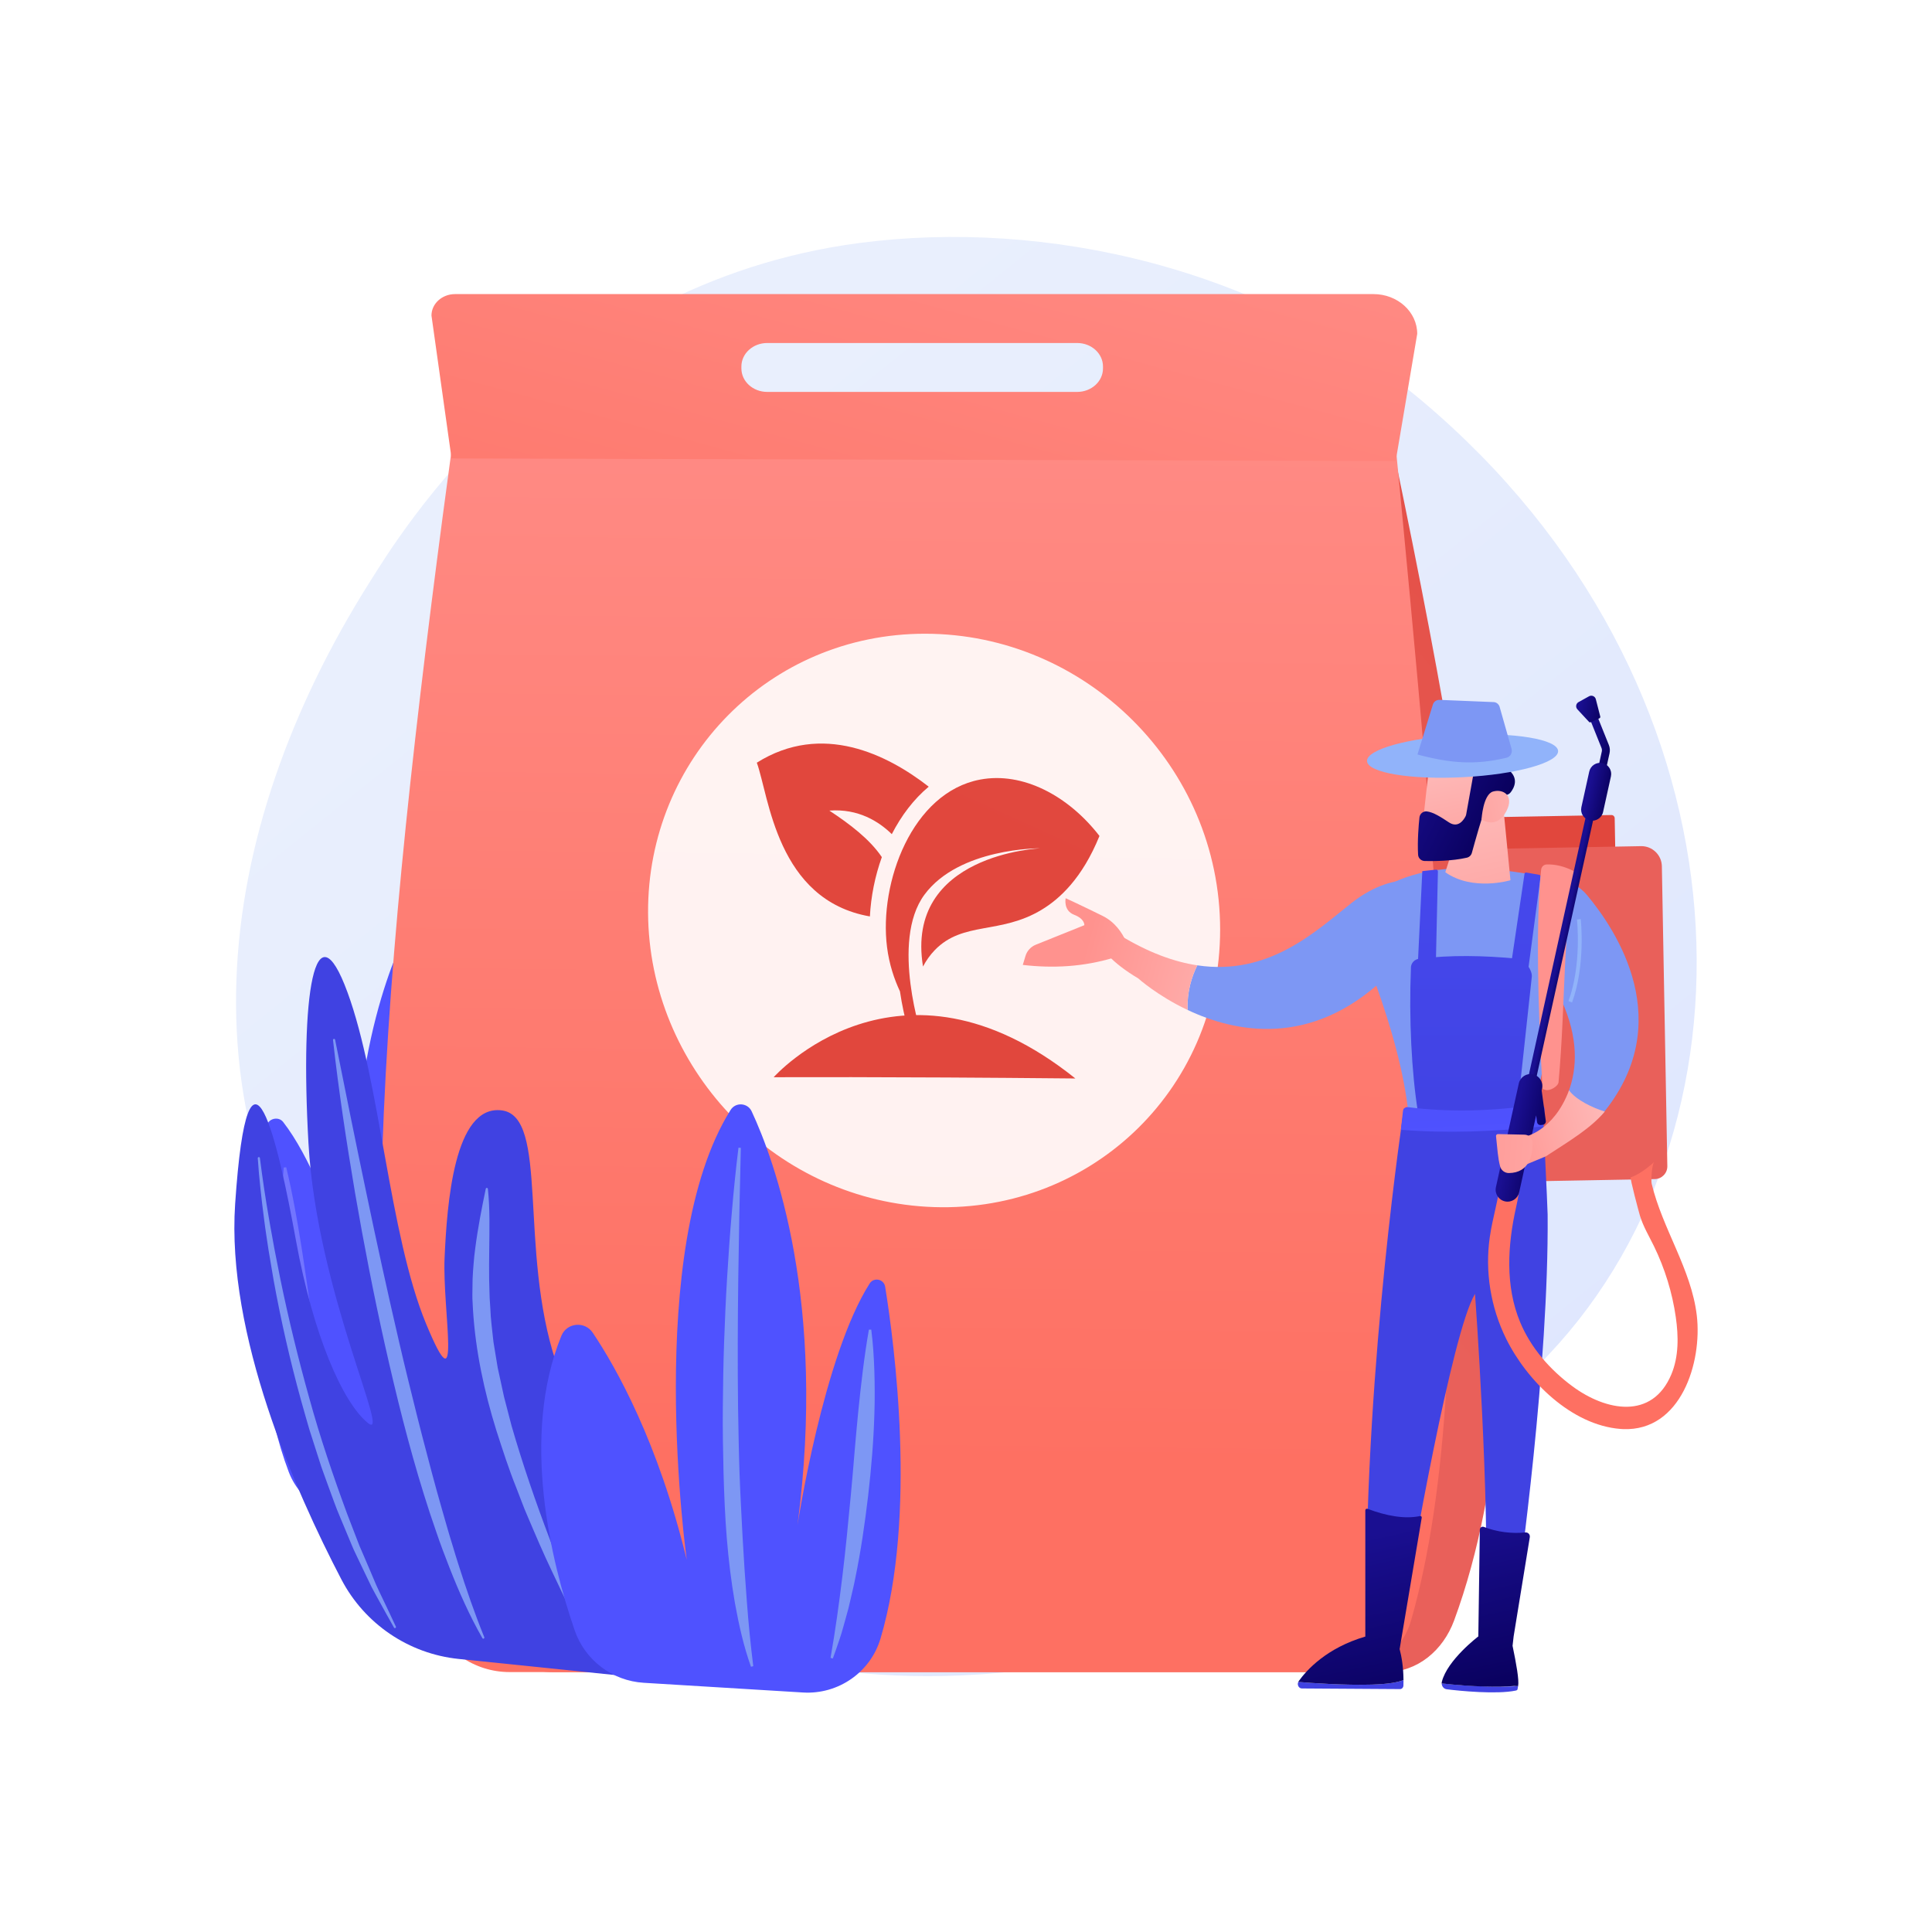 <?xml version="1.0" encoding="utf-8"?>
<!-- Generator: Adobe Illustrator 27.5.0, SVG Export Plug-In . SVG Version: 6.00 Build 0)  -->
<svg version="1.1" xmlns="http://www.w3.org/2000/svg" xmlns:xlink="http://www.w3.org/1999/xlink" x="0px" y="0px"
	 viewBox="0 0 3710 3710" style="enable-background:new 0 0 3710 3710;" xml:space="preserve">
<g id="Background">
	<g>
		<g>
			<rect style="fill:#FFFFFF;" width="3710" height="3710"/>
		</g>
	</g>
</g>
<g id="Illustration">
	<g>
		<linearGradient id="SVGID_1_" gradientUnits="userSpaceOnUse" x1="3531.95" y1="3923.051" x2="1139.329" y2="951.566">
			<stop  offset="0" style="stop-color:#DAE3FE"/>
			<stop  offset="1" style="stop-color:#E9EFFD"/>
		</linearGradient>
		<path style="fill:url(#SVGID_1_);" d="M2974.071,2601.074c-56.44,59.702-273.222,301.928-315.415,332.347
			c-495.965,357.567-999.795,287.924-1124.519,262.47c-184.178-37.587-560.013-259.754-817.403-563.892
			c-389.41-460.135-308.95-1035.552-6.897-1514.088c55.25-87.532,347.098-573.357,940.276-651.269
			c358.985-47.151,777.447,47.947,1080.485,303.051C3366.702,1305.179,3401.771,2148.645,2974.071,2601.074z"/>
		<g>
			
				<linearGradient id="SVGID_00000103231231407965665590000002975180924996730010_" gradientUnits="userSpaceOnUse" x1="968.415" y1="1641.299" x2="1116.42" y2="564.898">
				<stop  offset="0" style="stop-color:#4F52FF"/>
				<stop  offset="1" style="stop-color:#4042E2"/>
			</linearGradient>
			<path style="fill:url(#SVGID_00000103231231407965665590000002975180924996730010_);" d="M1180.222,2769.698
				c41.417-131.53,93.579-372.173-0.19-557.563c-12.265-24.249-49.346-25.125-64.548-1.672
				c-45.089,69.558-123.728,215.088-171.43,441.353c0,0,60.595-591.867-131.593-843.601c-11.041-14.462-35.524-11.318-42.932,5.405
				c-41.38,93.402-136.77,368.858-55.578,787.346c0,0-68.391-315.054-170.189-446.395c-9.161-11.82-29.58-6.479-31.411,8.177
				c-13.637,109.144-44.259,436.017,42.109,663.684c23.739,62.575,91.867,100.385,163.853,91.608l325.28-39.662
				C1108.089,2870.514,1161.992,2827.591,1180.222,2769.698z"/>
			<path style="opacity:0.2;fill:#FFFFFF;" d="M795.05,1881.221c6.261,81.735,12.061,163.452,17.284,245.146
				c5.186,81.698,9.523,163.411,12.493,245.131c1.158,40.876,2.578,81.717,3.047,122.582c0.425,40.862-0.021,81.709-0.313,122.525
				c-0.469,40.818-1.319,81.599-2.763,122.404c-1.271,40.832-3.626,81.603-7.147,122.696l4.751,0.733
				c13.224-39.921,20.944-81.052,26.932-122.151c5.672-41.158,9.044-82.477,10.676-123.745c1.611-41.272,1.341-82.499,0.618-123.664
				c-0.956-41.154-2.134-82.281-4.571-123.315c-2.463-41.026-5.083-82.024-8.656-122.93c-3.687-40.893-7.471-81.762-12.256-122.518
				c-4.674-40.765-9.769-81.471-15.646-122.069c-5.743-40.615-12.21-81.117-19.647-121.486L795.05,1881.221z"/>
			<path style="opacity:0.2;fill:#FFFFFF;" d="M544.805,2241.956c-2.422,26.463-2.85,52.795-2.509,79.072
				c0.177,13.14,0.605,26.259,1.252,39.359l1.054,19.645l1.462,19.604c4.176,52.259,11.485,104.181,20.579,155.827
				c9.26,51.617,19.923,103.043,33.986,153.743c1.617,6.36,3.459,12.676,5.408,18.971l5.749,18.889l5.843,18.844
				c2.096,6.245,4.424,12.437,6.622,18.649c4.571,12.383,8.579,24.887,13.902,37.024c5.129,12.188,10.422,24.29,15.879,36.288
				l4.594-1.509c-12.351-50.85-22.533-101.73-31.863-152.815c-9.374-51.063-17.176-102.413-25.038-153.74l-5.687-38.542
				l-5.418-38.594c-3.577-25.736-7.552-51.427-11.496-77.143c-8.26-51.39-17.118-102.745-29.491-153.974L544.805,2241.956z"/>
		</g>
		<g>
			<g>
				
					<linearGradient id="SVGID_00000150102514893603711850000014401950185754907284_" gradientUnits="userSpaceOnUse" x1="3361.057" y1="729.882" x2="2099.537" y2="1788.276">
					<stop  offset="0" style="stop-color:#E1473D"/>
					<stop  offset="1" style="stop-color:#E9605A"/>
				</linearGradient>
				<path style="fill:url(#SVGID_00000150102514893603711850000014401950185754907284_);" d="M2661.305,3210.867H1061.189
					c-68.018,0-128.828-42.34-152.449-106.125c-173.093-467.408-80.338-1351.396,47.93-2291.034l1723.474,71.639
					c178.106,853.98,304.844,1704.21,112.129,2226.565C2771.204,3169.022,2722.177,3210.867,2661.305,3210.867z"/>
				
					<linearGradient id="SVGID_00000089570843732677324340000018130921923587097527_" gradientUnits="userSpaceOnUse" x1="1781.842" y1="246.415" x2="1753.332" y2="2812.356">
					<stop  offset="0" style="stop-color:#FF928E"/>
					<stop  offset="1" style="stop-color:#FE7062"/>
				</linearGradient>
				<path style="fill:url(#SVGID_00000089570843732677324340000018130921923587097527_);" d="M2578.645,3210.867H978.528
					c-68.018,0-128.828-42.34-152.449-106.125c-173.093-467.408-80.338-1351.396,47.93-2291.034h1802.002
					c84.427,888.956,178.307,1793.774,33.601,2298.204C2692.827,3170.425,2639.516,3210.867,2578.645,3210.867z"/>
				
					<linearGradient id="SVGID_00000168815459807046786710000014016283932116091535_" gradientUnits="userSpaceOnUse" x1="1982.718" y1="-101.157" x2="1512.299" y2="1637.97">
					<stop  offset="0" style="stop-color:#FF928E"/>
					<stop  offset="1" style="stop-color:#FE7062"/>
				</linearGradient>
				<path style="fill:url(#SVGID_00000168815459807046786710000014016283932116091535_);" d="M828.546,605.948l38.575,274.391
					l1813.023,5.01l41.331-244.244c0-42.175-37.61-76.364-84.005-76.364H873.877C848.841,564.74,828.546,583.189,828.546,605.948z
					 M2118.052,707.511c0,24.9-22.205,45.086-49.596,45.086h-595.157c-27.391,0-49.596-20.186-49.596-45.086v-3.757
					c0-24.9,22.205-45.085,49.596-45.085h595.157c27.391,0,49.596,20.185,49.596,45.085V707.511z"/>
			</g>
			<g>
				<path style="opacity:0.9;fill:#FFFFFF;" d="M1244.492,1752.996c1.576,294.862,237.244,546.953,534.777,564.314
					c307.228,17.927,563.73-219.712,563.73-532.176c0-313.417-257.902-568.195-566.756-568.195
					C1477.187,1216.94,1242.912,1457.286,1244.492,1752.996z"/>
				<g>
					
						<linearGradient id="SVGID_00000134238998732511025670000012391161833182901175_" gradientUnits="userSpaceOnUse" x1="1928.329" y1="1604.837" x2="2726.618" y2="-162.809">
						<stop  offset="0" style="stop-color:#E1473D"/>
						<stop  offset="1" style="stop-color:#E9605A"/>
					</linearGradient>
					<path style="fill:url(#SVGID_00000134238998732511025670000012391161833182901175_);" d="M1881.961,1497.055
						c-130.511,24.772-194.238,197.681-178.621,321.581c4.194,33.276,13.969,61.846,24.841,85.114
						c7.885,53.431,21.809,94.92,23.065,98.589c1.981,5.797,8.175,8.851,13.835,6.825c0.279-0.099,0.55-0.21,0.815-0.329
						c5.128-2.318,7.736-8.324,5.853-13.839c-0.635-1.862-62.777-187.188,3.431-276.909c66.574-90.21,221.2-89.114,222.755-89.093
						c0,0-260.847,10.835-225.505,227.054c5.928-11.249,13.366-22.042,22.839-31.786c54.128-55.682,125.746-29.339,205.149-77.379
						c34.423-20.826,77.753-60.134,110.86-141.604C2051.264,1527.623,1963.488,1481.58,1881.961,1497.055z"/>
					
						<linearGradient id="SVGID_00000009568283220411918280000014182631378053436857_" gradientUnits="userSpaceOnUse" x1="1975.671" y1="1626.218" x2="2773.959" y2="-141.424">
						<stop  offset="0" style="stop-color:#E1473D"/>
						<stop  offset="1" style="stop-color:#E9605A"/>
					</linearGradient>
					<path style="fill:url(#SVGID_00000009568283220411918280000014182631378053436857_);" d="M1485.634,2068.63
						c0,0,239.095-270.146,579.411,2.362C1693.169,2067.361,1485.634,2068.63,1485.634,2068.63z"/>
					
						<linearGradient id="SVGID_00000062871311128199214310000013310876113735297166_" gradientUnits="userSpaceOnUse" x1="1626.896" y1="1468.706" x2="2425.185" y2="-298.937">
						<stop  offset="0" style="stop-color:#E1473D"/>
						<stop  offset="1" style="stop-color:#E9605A"/>
					</linearGradient>
					<path style="fill:url(#SVGID_00000062871311128199214310000013310876113735297166_);" d="M1453.306,1464.58
						c23.42,64.093,37.878,263.974,217.145,295.233c1.989-38.394,9.804-77.353,22.927-113.877
						c-22.864-34.01-60.917-63.119-100.762-89.34c55.612-4.187,95.162,20.983,119.896,45.222
						c18.252-35.535,42.061-67.077,70.887-91.15C1704.629,1449.307,1578.87,1385.749,1453.306,1464.58z"/>
				</g>
			</g>
		</g>
		<g>
			
				<linearGradient id="SVGID_00000021818339820284418980000001633656321826772154_" gradientUnits="userSpaceOnUse" x1="898.048" y1="1175.719" x2="891.321" y2="1572.642">
				<stop  offset="0" style="stop-color:#4F52FF"/>
				<stop  offset="1" style="stop-color:#4042E2"/>
			</linearGradient>
			<path style="fill:url(#SVGID_00000021818339820284418980000001633656321826772154_);" d="M880.814,3185.659
				c-96.023-9.883-180.661-67.277-225.333-152.849c-89.142-170.758-220.869-469.984-203.956-720.663
				c25.292-374.882,83.109-115.347,116.634,69.028c33.525,184.375,90.107,311.864,137.951,351.091
				c47.844,39.227-97.61-250.1-113.766-536.988c-16.156-286.887,12.147-460.655,74.874-289.982
				c62.727,170.673,80.082,464.983,150.73,636.078c70.648,171.096,31.202-25.365,35.815-126.565
				c4.614-101.2,17.83-293.94,109.568-282.597c91.738,11.344,32.031,265.982,104.499,484.113
				c72.468,218.131,223.518,611.585,223.518,611.585L880.814,3185.659z"/>
			<path style="fill:#7D97F4;" d="M499.068,2223.769c5.001,38.9,10.693,77.771,17.472,116.423c1.547,9.686,3.43,19.319,5.157,28.975
				l5.222,28.957l11.367,57.73c15.769,76.846,34.414,153.042,55.502,228.511c20.78,75.584,45.937,149.832,73.065,223.293
				l21.126,54.831c1.683,4.605,3.61,9.104,5.597,13.578l5.807,13.49l11.565,27.017l11.48,27.08
				c3.951,8.969,8.372,17.714,12.538,26.588c8.481,17.677,16.928,35.39,25.167,53.247l0.046,0.099
				c0.472,1.023,0.025,2.234-0.997,2.706c-0.967,0.447-2.108,0.064-2.627-0.844c-9.72-17.104-19.232-34.351-28.71-51.635
				c-4.692-8.664-9.644-17.21-14.128-25.984l-12.841-26.625l-12.756-26.688l-6.354-13.362c-2.136-4.448-4.212-8.921-6.041-13.497
				l-22.789-54.595c-7.835-18.121-14.16-36.804-21.071-55.275l-10.084-27.812c-1.644-4.648-3.406-9.257-4.952-13.937l-4.533-14.076
				l-18.043-56.333c-5.65-18.887-10.809-37.915-16.236-56.865c-20.967-75.999-38.517-152.917-52.582-230.433
				c-3.361-19.408-6.697-38.819-9.825-58.259c-2.832-19.491-6.055-38.914-8.421-58.468l-3.705-29.297l-3.297-29.346
				c-2.194-19.566-3.873-39.171-5.185-58.85c-0.075-1.125,0.776-2.097,1.9-2.172c1.08-0.072,2.02,0.71,2.159,1.769L499.068,2223.769
				z"/>
			<path style="fill:#7D97F4;" d="M643.506,1996.569c19.405,96.966,38.859,193.848,59.205,290.495
				c20.122,96.689,41.232,193.126,63.536,289.225c11.11,48.058,22.969,95.925,34.921,143.743l9.13,35.816
				c3.019,11.947,6.153,23.86,9.389,35.742l9.396,35.735l9.668,35.656c6.828,23.647,13.166,47.458,20.222,71.036
				c3.417,11.829,6.917,23.632,10.631,35.357c3.637,11.751,6.94,23.64,10.856,35.294c14.906,46.928,30.906,93.498,49.523,139.272
				c0.429,1.045-0.07,2.24-1.114,2.668c-0.96,0.395-2.05-0.002-2.553-0.878c-24.633-43.156-44.855-88.75-63.018-134.954
				c-9.08-23.114-17.887-46.361-25.81-69.878c-8.28-23.415-15.925-47.019-23.319-70.708
				c-29.598-94.743-53.302-191.082-75.048-287.711c-21.581-96.684-40.481-193.902-57.261-291.451
				c-16.484-97.603-31.407-195.452-42.388-293.852c-0.125-1.121,0.682-2.13,1.803-2.255
				C642.333,1994.804,643.298,1995.544,643.506,1996.569z"/>
			<path style="fill:#7D97F4;" d="M936.873,2282.897c4.155,39.096,2.939,78.264,2.603,116.615
				c-0.464,19.224-0.201,38.249-0.181,57.257c0.388,9.486,0.509,18.962,0.77,28.434c0.04,4.739,0.33,9.465,0.663,14.189
				l0.908,14.176c0.58,18.935,3.286,37.752,5.187,56.621c0.272,2.356,0.475,4.719,0.804,7.07l1.16,7.037l2.318,14.075l4.642,28.155
				l12.159,55.938l14.444,55.575c21.299,73.666,46.336,146.52,73.729,218.668c6.404,18.206,14.077,35.931,21.1,53.919l21.202,53.958
				c14.859,35.687,29.741,71.401,44.101,107.414l0.018,0.047c0.417,1.047-0.093,2.235-1.141,2.652
				c-0.974,0.389-2.074-0.035-2.559-0.938c-18.196-34.217-36.087-68.635-53.607-103.258c-16.538-35.082-33.79-69.89-49.234-105.538
				c-7.656-17.852-15.505-35.642-23.013-53.575l-5.677-13.433c-1.844-4.499-3.516-9.071-5.282-13.603l-10.467-27.26
				c-14.588-36.111-26.43-73.335-38.46-110.485c-23.269-74.551-39.834-152.014-44.799-231.014l-0.767-14.805
				c-0.247-4.934-0.609-9.866-0.426-14.809c0.144-9.88,0.145-19.756,0.415-29.622c0.31-9.858,1.191-19.661,1.935-29.471
				c0.602-9.836,1.894-19.537,3.099-29.246c4.95-38.876,12.366-76.686,20.278-114.929c0.223-1.118,1.31-1.843,2.427-1.62
				C936.126,2281.272,936.774,2282.031,936.873,2282.897z"/>
		</g>
		<g>
			
				<linearGradient id="SVGID_00000011736650465587048600000011655959919274391229_" gradientUnits="userSpaceOnUse" x1="1914.905" y1="2316.611" x2="2836.575" y2="1475.671">
				<stop  offset="0" style="stop-color:#4F52FF"/>
				<stop  offset="1" style="stop-color:#4042E2"/>
			</linearGradient>
			<path style="fill:url(#SVGID_00000011736650465587048600000011655959919274391229_);" d="M1103.418,3130.327
				c-44.75-130.576-104.554-371.038-25.429-565.165c10.35-25.392,44.966-28.737,60.251-5.972
				c45.336,67.517,125.518,209.817,180.493,436.001c0,0-83.816-595.909,84.246-863.804c9.655-15.39,32.681-13.826,40.374,2.633
				c42.964,91.931,144.769,364.816,88.105,794.381c0,0,49.45-323.874,138.561-463.749c8.02-12.588,27.348-8.527,29.733,6.207
				c17.758,109.726,61.391,439.019-8.875,675.509c-19.313,65-81.251,107.839-148.933,103.713l-305.836-18.647
				C1175.465,3227.736,1123.115,3187.8,1103.418,3130.327z"/>
			<path style="fill:#7D97F4;" d="M1422.604,2204.233c-2.098,83.262-3.766,166.476-4.896,249.628
				c-1.095,83.154-1.396,166.267-0.418,249.296c0.795,41.51,1.344,83,2.782,124.452c1.479,41.447,3.772,82.82,5.92,124.172
				c2.313,41.343,4.98,82.622,8.204,123.886c3.064,41.304,7.137,82.473,12.315,123.893l-4.407,1.057
				c-14.193-39.588-23.297-80.767-30.781-122.03c-7.192-41.343-12.241-83-15.661-124.722c-3.401-41.727-5.042-83.533-6.257-125.307
				c-0.996-41.777-1.785-83.543-1.391-125.296c0.418-41.747,0.983-83.477,2.444-125.177c1.568-41.694,3.228-83.371,5.828-124.998
				c2.497-41.63,5.389-83.228,9.017-124.767c3.502-41.548,7.687-83.031,12.783-124.441L1422.604,2204.233z"/>
			<path style="fill:#7D97F4;" d="M1673.057,2553.296c3.479,26.662,5.088,53.324,5.977,79.982
				c0.438,13.33,0.641,26.656,0.638,39.978l-0.083,19.982l-0.466,19.968c-1.503,53.247-5.949,106.36-12.077,159.311
				c-6.285,52.934-13.888,105.767-24.703,158.088c-1.219,6.554-2.651,13.078-4.183,19.588l-4.505,19.527l-4.596,19.488
				c-1.672,6.469-3.563,12.899-5.332,19.342c-3.703,12.855-6.875,25.795-11.292,38.449c-4.234,12.693-8.625,25.312-13.174,37.834
				l-4.363-1.225c9.208-52.361,16.388-104.608,22.761-157.007c6.416-52.379,11.35-104.945,16.34-157.491l3.545-39.443l3.291-39.479
				c2.161-26.323,4.696-52.628,7.202-78.954c5.36-52.637,11.281-105.278,20.491-158.024L1673.057,2553.296z"/>
		</g>
		<g>
			<g>
				
					<linearGradient id="SVGID_00000010280632559041037910000001152337089475319218_" gradientUnits="userSpaceOnUse" x1="3021.505" y1="1516.638" x2="3368.81" y2="863.496">
					<stop  offset="0" style="stop-color:#E1473D"/>
					<stop  offset="1" style="stop-color:#E9605A"/>
				</linearGradient>
				<path style="fill:url(#SVGID_00000010280632559041037910000001152337089475319218_);" d="M2842.117,1656.996l260.034-4.742
					l-1.477-80.997c-0.063-3.472-2.929-6.236-6.402-6.173l-253.747,4.628L2842.117,1656.996z"/>
				
					<linearGradient id="SVGID_00000164473481656418275720000014730589732035307966_" gradientUnits="userSpaceOnUse" x1="3567.72" y1="1041.73" x2="3449.177" y2="1230.322">
					<stop  offset="0" style="stop-color:#E1473D"/>
					<stop  offset="1" style="stop-color:#E9605A"/>
				</linearGradient>
				<path style="fill:url(#SVGID_00000164473481656418275720000014730589732035307966_);" d="M2823.715,2270.634l354.086-6.457
					c13.425-0.245,24.208-11.429,23.963-24.854l-10.503-575.935c-0.394-21.586-18.377-38.926-39.964-38.532l-339.247,6.187
					c-6.448,0.118-11.627,5.489-11.51,11.937l11.237,616.145C2811.896,2265.572,2817.268,2270.751,2823.715,2270.634z"/>
			</g>
			
				<linearGradient id="SVGID_00000054265502369333920070000001612505306286229688_" gradientUnits="userSpaceOnUse" x1="-395.306" y1="2168.962" x2="-659.241" y2="2406.102" gradientTransform="matrix(-1 0 0 1 2176.938 0)">
				<stop  offset="0" style="stop-color:#53D8FF"/>
				<stop  offset="1" style="stop-color:#3840F7"/>
			</linearGradient>
			<path style="fill:url(#SVGID_00000054265502369333920070000001612505306286229688_);" d="M2836.048,2475.204
				c1.624,0,3.11-1.09,3.534-2.738c8.041-31.01,68.247-65.088,68.853-65.429c1.76-0.987,2.389-3.215,1.399-4.977
				c-0.989-1.76-3.206-2.39-4.977-1.4c-2.588,1.452-63.533,35.951-72.352,69.971c-0.507,1.954,0.667,3.95,2.62,4.455
				C2835.434,2475.167,2835.744,2475.204,2836.048,2475.204z"/>
			<g>
				
					<linearGradient id="SVGID_00000036217963319122204620000015244425887262708100_" gradientUnits="userSpaceOnUse" x1="2445.282" y1="1906.64" x2="2087.061" y2="1810.779">
					<stop  offset="0" style="stop-color:#FEBBBA"/>
					<stop  offset="1" style="stop-color:#FF928E"/>
				</linearGradient>
				<path style="fill:url(#SVGID_00000036217963319122204620000015244425887262708100_);" d="M1969.208,1835.802
					c2.965-9.857,10.252-17.83,19.802-21.67l93.207-37.482c0,0,1.407-11.954-19.693-20.078
					c-21.102-8.122-16.168-31.755-16.168-31.755s28.827,13.15,71.031,34.006c24.134,11.927,37.677,32.988,44.859,48.84
					l-23.995,31.554c-57.446,17.258-115.575,20.557-174.199,13.712L1969.208,1835.802z"/>
				<path style="fill:#7D97F4;" d="M2597.514,1785.204c15.108-18.221,28.412-37.807,39.614-58.036
					c15.644-28.253,0.866,18.498,5.601-13.651c114.657-79.491,284.207-34.959,349.936-25.415
					c21.552,3.13,41.109,14.153,55.034,30.898c55.224,66.401,176.358,245.498,27.134,422.99
					c-18.464-10.71-45.291-25.702-62.937-45.264c16.991-45.173,19.409-103.264-13.054-175.168
					c-1.262,5.627-2.796,11.192-4.635,16.663c-49.387,146.75-54.193,269.555-54.624,297.871c-0.058,3.845-2.432,7.262-6.029,8.627
					c-61.794,23.417-179.575,6.561-219.094-0.093c-7.246-1.221-12.007-8.079-10.865-15.336
					c22.111-140.544-73.332-374.233-98.6-432.791C2603.177,1792.286,2600.625,1788.477,2597.514,1785.204z"/>
				
					<linearGradient id="SVGID_00000063616925196966758220000005341680414154280099_" gradientUnits="userSpaceOnUse" x1="-65.528" y1="2042.327" x2="53.667" y2="2886.627" gradientTransform="matrix(-1 0 0 1 2944.706 0)">
					<stop  offset="0" style="stop-color:#4F52FF"/>
					<stop  offset="1" style="stop-color:#4042E2"/>
				</linearGradient>
				<path style="fill:url(#SVGID_00000063616925196966758220000005341680414154280099_);" d="M2915.213,3237.652
					c-1.385,5.039,0.239,7.745-4.522,8.746c-36.481,7.672-108.49,0.628-132.834-2.554c-5.371-0.702-9.297-5.669-9.386-11.277
					C2828.1,3239.354,2889.567,3239.943,2915.213,3237.652z"/>
				
					<linearGradient id="SVGID_00000158722174186140026860000012623749788933252541_" gradientUnits="userSpaceOnUse" x1="74.919" y1="3022.814" x2="48.11" y2="3256.784" gradientTransform="matrix(-1 0 0 1 2944.706 0)">
					<stop  offset="0" style="stop-color:#FEBBBA"/>
					<stop  offset="1" style="stop-color:#FF928E"/>
				</linearGradient>
				<path style="fill:url(#SVGID_00000158722174186140026860000012623749788933252541_);" d="M2906.646,3083.824l-13.167,63.387
					c-0.965,4.644-4.534,8.123-8.857,8.529c-5.291,0.497-12.824,0.788-20.399-0.325c-6.793-0.998-11.523-7.901-10.319-15.309
					l9.152-56.282H2906.646z"/>
				
					<linearGradient id="SVGID_00000014625905349007623100000017447866306904110221_" gradientUnits="userSpaceOnUse" x1="177.874" y1="2007.966" x2="297.069" y2="2852.264" gradientTransform="matrix(-1 0 0 1 2944.706 0)">
					<stop  offset="0" style="stop-color:#4F52FF"/>
					<stop  offset="1" style="stop-color:#4042E2"/>
				</linearGradient>
				<path style="fill:url(#SVGID_00000014625905349007623100000017447866306904110221_);" d="M2633.827,3234.93
					c34.336-0.962,52.095-5.005,61.276-8.758c0.022,3.413,0.002,6.888-0.108,10.489c-0.118,3.845-2.966,6.916-6.47,6.893
					L2500,3242.337c-6.017-0.04-9.533-7.017-6.925-12.533C2517.794,3231.845,2580.75,3236.415,2633.827,3234.93z"/>
				
					<linearGradient id="SVGID_00000049937071551812187520000016270037286587333297_" gradientUnits="userSpaceOnUse" x1="293.297" y1="3047.836" x2="266.489" y2="3281.805" gradientTransform="matrix(-1 0 0 1 2944.706 0)">
					<stop  offset="0" style="stop-color:#FEBBBA"/>
					<stop  offset="1" style="stop-color:#FF928E"/>
				</linearGradient>
				<path style="fill:url(#SVGID_00000049937071551812187520000016270037286587333297_);" d="M2684.321,3076.512
					c-0.446,2.996-5.957,48.536-8.089,66.193c-0.506,4.196-3.546,7.443-7.377,7.9c-6.845,0.818-17.922,1.562-27.612-0.424
					c-5.228-1.072-9.012-6.094-9.012-11.933v-71.485L2684.321,3076.512z"/>
				
					<linearGradient id="SVGID_00000149376366515576157670000011407208143798452366_" gradientUnits="userSpaceOnUse" x1="-629.101" y1="797.085" x2="-623.071" y2="2207.796" gradientTransform="matrix(-1 0 0 1 2176.938 0)">
					<stop  offset="0" style="stop-color:#4F52FF"/>
					<stop  offset="1" style="stop-color:#4042E2"/>
				</linearGradient>
				<path style="fill:url(#SVGID_00000149376366515576157670000011407208143798452366_);" d="M2695.932,2128.881
					c0,0-73.873,486.038-72.12,949.71c0.032,8.454,3.524,14.724,11.797,16.467c12.19,2.568,30.11,5.616,44.944,5.2
					c7.919-0.222,14.539-6.095,15.871-13.905c13.594-79.723,91.61-528.843,136.06-601.757c0,0,29.245,400.007,19.897,607.532
					c-0.232,5.161,3.547,9.636,8.678,10.229c7.783,0.9,20.235,1.583,36.083-0.1c6.015-0.639,10.868-5.186,11.728-11.174
					c9.683-67.472,65.417-469.09,63.049-758.4c-0.134-16.315-9.416-203.804-9.416-203.804H2695.932z"/>
				
					<linearGradient id="SVGID_00000079457164181361621060000002689143520683809976_" gradientUnits="userSpaceOnUse" x1="-484.105" y1="3299.025" x2="-409.608" y2="2956.339" gradientTransform="matrix(-1 0 0 1 2176.938 0)">
					<stop  offset="0" style="stop-color:#09005D"/>
					<stop  offset="1" style="stop-color:#1A0F91"/>
				</linearGradient>
				<path style="fill:url(#SVGID_00000079457164181361621060000002689143520683809976_);" d="M2493.821,3228.382
					c15.634-21.846,53.984-64.021,127.981-85.72v-242.366c0-2.213,2.215-3.717,4.284-2.933
					c35.842,13.579,71.643,20.177,100.784,13.867c1.892-0.41,3.588,1.24,3.266,3.149l-42.36,251.834l-0.236-0.083
					c3.903,14.678,7.415,34.82,7.562,60.042c-9.181,3.753-26.94,7.796-61.276,8.758c-53.077,1.485-116.033-3.084-140.752-5.126
					C2493.302,3229.323,2493.498,3228.834,2493.821,3228.382z"/>
				
					<linearGradient id="SVGID_00000023262963816549905350000001771440824842535310_" gradientUnits="userSpaceOnUse" x1="-710.662" y1="3249.774" x2="-636.165" y2="2907.089" gradientTransform="matrix(-1 0 0 1 2176.938 0)">
					<stop  offset="0" style="stop-color:#09005D"/>
					<stop  offset="1" style="stop-color:#1A0F91"/>
				</linearGradient>
				<path style="fill:url(#SVGID_00000023262963816549905350000001771440824842535310_);" d="M2768.792,3229.396
					c10.595-42.006,70.012-87.015,70.012-87.015l2.917-205.057c0.057-3.986,4.08-6.624,7.792-5.171
					c25.224,9.869,53.985,13.26,79.618,10.566c5.129-0.539,9.351,3.99,8.549,9.085l-31.034,190.344l-2.101,18.267
					c7.089,34.164,12.85,65.768,10.667,77.238c-0.079,0.423-9.328-0.364-9.44,0.045c-25.646,2.291-77.673,1.757-137.303-5.029
					C2768.454,3231.622,2768.524,3230.463,2768.792,3229.396z"/>
				<path style="fill:#91B3FA;" d="M3018.801,1924.979c26.355-72.125,16.794-159.217,16.694-160.088l-7.262,0.83
					c0.096,0.855,9.453,86.277-16.301,156.749L3018.801,1924.979z"/>
				<g>
					<path style="fill:#7D97F4;" d="M2299.156,1853.708c138.492,20.78,228.757-66.604,296.019-119.612
						c88.805-69.985,157.911-35.937,157.911-35.937l-94.705,180.746c-141.429,133.347-286.437,103.735-377.855,60.522
						C2279.119,1904.516,2288.448,1875.299,2299.156,1853.708z"/>
					
						<linearGradient id="SVGID_00000041989440726294640360000006755089498455814039_" gradientUnits="userSpaceOnUse" x1="2441.222" y1="1921.81" x2="2083.001" y2="1825.948">
						<stop  offset="0" style="stop-color:#FEBBBA"/>
						<stop  offset="1" style="stop-color:#FF928E"/>
					</linearGradient>
					<path style="fill:url(#SVGID_00000041989440726294640360000006755089498455814039_);" d="M2104.507,1771.083l45.927,24.714
						c55.079,33.536,104.367,51.256,148.722,57.91c-10.708,21.592-20.037,50.808-18.631,85.719
						c-58.194-27.506-94.679-60.522-94.679-60.522C2081.806,1816.866,2104.507,1771.083,2104.507,1771.083z"/>
				</g>
				<g>
					
						<linearGradient id="SVGID_00000124121858982665794740000003107144088244616610_" gradientUnits="userSpaceOnUse" x1="-652.595" y1="797.183" x2="-646.565" y2="2207.897" gradientTransform="matrix(-1 0 0 1 2176.938 0)">
						<stop  offset="0" style="stop-color:#4F52FF"/>
						<stop  offset="1" style="stop-color:#4042E2"/>
					</linearGradient>
					<path style="fill:url(#SVGID_00000124121858982665794740000003107144088244616610_);" d="M2722.996,2136.489
						c51.394,23.548,123.817,16.233,190.542-2.439l27.96-258.355c1.334-12.403-14.064-34.67-26.539-34.67
						c-67.138-6.307-130.56-7.376-187.989,0c-10.308,0-18.43,8.783-17.625,19.06
						C2705.502,1955.215,2710.511,2059.356,2722.996,2136.489z"/>
					
						<linearGradient id="SVGID_00000014630853165852198420000012044404350292149138_" gradientUnits="userSpaceOnUse" x1="-756.927" y1="797.628" x2="-750.897" y2="2208.341" gradientTransform="matrix(-1 0 0 1 2176.938 0)">
						<stop  offset="0" style="stop-color:#4F52FF"/>
						<stop  offset="1" style="stop-color:#4042E2"/>
					</linearGradient>
					<path style="fill:url(#SVGID_00000014630853165852198420000012044404350292149138_);" d="M2901.048,1856.602l32.623,12.252
						l24.663-185.153c0.244-1.83-0.87-3.51-2.519-3.799l-25.05-4.401c-1.54-0.271-3.011,0.907-3.263,2.612L2901.048,1856.602z"/>
					
						<linearGradient id="SVGID_00000095299483050347261390000003809760647626693787_" gradientUnits="userSpaceOnUse" x1="-569.285" y1="796.827" x2="-563.255" y2="2207.54" gradientTransform="matrix(-1 0 0 1 2176.938 0)">
						<stop  offset="0" style="stop-color:#4F52FF"/>
						<stop  offset="1" style="stop-color:#4042E2"/>
					</linearGradient>
					<path style="fill:url(#SVGID_00000095299483050347261390000003809760647626693787_);" d="M2722.996,1844.18l34.358,1.652
						l3.871-172.39c0.047-2.08-1.722-3.726-3.764-3.501l-26.227,2.891L2722.996,1844.18z"/>
				</g>
				
					<linearGradient id="SVGID_00000047778092422577485270000016267983445946199741_" gradientUnits="userSpaceOnUse" x1="2829.436" y1="2180.763" x2="2802.526" y2="1575.29">
					<stop  offset="0" style="stop-color:#4F52FF"/>
					<stop  offset="1" style="stop-color:#4042E2"/>
				</linearGradient>
				<path style="fill:url(#SVGID_00000047778092422577485270000016267983445946199741_);" d="M2955.165,2120.691
					c-88.574,13.581-173.833,15.414-251.605,5.323c-4.656-0.604-8.91,2.692-9.428,7.358l-4.013,36.179
					c87.517,6.905,179.036,3.834,273.546-6.697l2.294-32.267C2966.386,2124.583,2961.115,2119.779,2955.165,2120.691z"/>
			</g>
			
				<linearGradient id="SVGID_00000055681115327277494380000002614669905104254116_" gradientUnits="userSpaceOnUse" x1="134.145" y1="1527.108" x2="31.784" y2="1969.456" gradientTransform="matrix(-1 0 0 1 2944.706 0)">
				<stop  offset="0" style="stop-color:#FEBBBA"/>
				<stop  offset="1" style="stop-color:#FF928E"/>
			</linearGradient>
			<path style="fill:url(#SVGID_00000055681115327277494380000002614669905104254116_);" d="M2887.908,1561.554l12.602,128.754
				c0,0-72.432,21.816-125.114-15.354l37.034-117.018L2887.908,1561.554z"/>
			<g>
				
					<linearGradient id="SVGID_00000085237573550500627450000016035397752663494573_" gradientUnits="userSpaceOnUse" x1="-327.043" y1="406.608" x2="-508.641" y2="646.848" gradientTransform="matrix(-0.899 -0.438 -0.438 0.899 2664.019 946.426)">
					<stop  offset="0" style="stop-color:#FEBBBA"/>
					<stop  offset="1" style="stop-color:#FF928E"/>
				</linearGradient>
				<path style="fill:url(#SVGID_00000085237573550500627450000016035397752663494573_);" d="M2748.512,1438.61
					c-1.048,2.153-18.186,159.513-18.186,159.513l90.058,7.876l38.403-146.732
					C2858.787,1459.267,2766.058,1402.574,2748.512,1438.61z"/>
				
					<linearGradient id="SVGID_00000090259561108093478070000006563384419510422186_" gradientUnits="userSpaceOnUse" x1="-465.734" y1="464.302" x2="-252.897" y2="464.302" gradientTransform="matrix(-0.899 -0.438 -0.438 0.899 2664.019 946.426)">
					<stop  offset="0" style="stop-color:#09005D"/>
					<stop  offset="1" style="stop-color:#1A0F91"/>
				</linearGradient>
				<path style="fill:url(#SVGID_00000090259561108093478070000006563384419510422186_);" d="M2826.32,1475.241
					c2.691,2.998,3.844,7.045,3.131,11.01l-13.961,77.686c-0.212,1.179-0.569,2.307-1.099,3.381
					c-2.924,5.92-13.747,24.021-32.019,11.896c-15.574-10.333-30.029-19.616-42.292-21.054c-7.161-0.841-13.581,4.434-14.334,11.604
					c-1.552,14.77-4.084,44.637-2.607,71.488c0.371,6.729,5.917,12.003,12.655,12.153c17.782,0.399,52.529,0.138,80.977-6.384
					c4.673-1.071,8.359-4.612,9.628-9.235c5.588-20.344,21.48-77.303,28.441-92.692c6.467-14.296,27.131-17.668,36.717-18.462
					c3.639-0.302,6.961-2.081,9.217-4.952c6.767-8.609,17.082-27.568-5.366-44.529c-5.581-4.217-6.604-12.266-2.502-17.933
					c7.348-10.155,13.388-26.275-4.161-42.014c-17.765-15.934-36.74-10.772-48.626-4.522c-5.259,2.766-11.955,1.997-16.019-2.337
					c-1.808-1.928-4.407-3.17-8.137-2.559c-7.035,1.152-13.588-3.195-14.787-10.222c-2.056-12.05,5.112-17.839-16.53-20.893
					c-39.693-5.601-36.362,57.137-69.547,54.194c-27.585-2.446,45.485,31.239,69.696,25.407
					C2802.579,1451.991,2818.906,1466.982,2826.32,1475.241z"/>
				
					<linearGradient id="SVGID_00000039114876728088508960000015284257080231885453_" gradientUnits="userSpaceOnUse" x1="2996.652" y1="1518.172" x2="2696.802" y2="1590.807">
					<stop  offset="0" style="stop-color:#FEBBBA"/>
					<stop  offset="1" style="stop-color:#FF928E"/>
				</linearGradient>
				<path style="fill:url(#SVGID_00000039114876728088508960000015284257080231885453_);" d="M2844.956,1573.564
					c0,0,2.837-48.089,22.126-53.611c19.29-5.522,41.067,7.521,25.839,37.244C2873.979,1594.17,2844.956,1573.564,2844.956,1573.564
					z"/>
			</g>
			<g>
				
					<ellipse transform="matrix(0.999 -0.053 0.053 0.999 -72.846 150.514)" style="fill:#91B3FA;" cx="2807.261" cy="1451.538" rx="183.661" ry="40.613"/>
				<path style="fill:#7D97F4;" d="M2892.989,1455.081c7.408-1.77,11.755-9.589,9.579-17.249l-23.066-81.189
					c-1.847-4.871-6.25-8.206-11.099-8.405l-104.155-4.285c-5.462-0.225-10.354,3.005-12.469,8.233l-29.819,96.683
					C2784.818,1465.7,2832.487,1469.539,2892.989,1455.081z"/>
			</g>
			
				<linearGradient id="SVGID_00000165933800002904916910000002337629377779288235_" gradientUnits="userSpaceOnUse" x1="3470.347" y1="1494.929" x2="3380.955" y2="1701.648">
				<stop  offset="0" style="stop-color:#FF928E"/>
				<stop  offset="1" style="stop-color:#FE7062"/>
			</linearGradient>
			<path style="fill:url(#SVGID_00000165933800002904916910000002337629377779288235_);" d="M3258.314,2525.87
				c-10.522-88.741-65.875-165.957-86.642-252.872c-1.468-6.138,0.506-36.884,4.715-41.584
				c-12.606,11.765-31.746,25.483-44.882,29.358c-2.163,0.638,15.887,67.86,17.634,73.604c6.471,21.267,17.265,38.781,26.995,58.744
				c20.887,42.856,35.106,88.962,41.878,136.156c5.279,36.795,5.84,75.523-8.496,109.82
				c-36.671,87.735-125.482,70.759-190.171,22.868c-43.022-31.848-79.623-73.574-100.204-122.988
				c-29.031-69.705-24.062-148.142-7.891-220.332c6.812-30.406,11.351-63.662,9.391-95.108c-12.275,2.26-25.002,2.492-37.973,1.729
				c1.093,13.427,0.624,27.051-0.76,39.775c-4.055,37.305-15.739,73.39-21.086,110.532c-9.54,66.248,1.751,135.265,31.42,195.26
				c39.901,80.681,125.229,165.881,219.669,173.178c1.728,0.134,3.443,0.233,5.15,0.299
				C3227.911,2748.533,3269.027,2616.221,3258.314,2525.87z"/>
			
				<linearGradient id="SVGID_00000118386444366221832140000009905781856212749243_" gradientUnits="userSpaceOnUse" x1="3002.557" y1="1533.049" x2="3033.951" y2="1118.186">
				<stop  offset="0" style="stop-color:#FF928E"/>
				<stop  offset="1" style="stop-color:#FE7062"/>
			</linearGradient>
			<path style="fill:url(#SVGID_00000118386444366221832140000009905781856212749243_);" d="M2967.672,2092.975l-5.513-1.891
				c-9.366-157.923-12.771-330.609-2.701-421.193c0.599-5.389,4.994-9.673,10.413-9.867c16.951-0.607,33.622,3.672,50.077,11.685
				c3.506,1.708,5.368,5.568,4.443,9.357c-23.305,95.517-17.78,247.562-31.5,396.944
				C2992.128,2086.314,2975.56,2095.68,2967.672,2092.975z"/>
			<g>
				
					<linearGradient id="SVGID_00000170261696263493122450000004950346646667095981_" gradientUnits="userSpaceOnUse" x1="7286.118" y1="-5987.335" x2="7286.118" y2="-5972.077" gradientTransform="matrix(-0.215 0.977 -0.977 -0.215 -1272.698 -6578.476)">
					<stop  offset="0" style="stop-color:#09005D"/>
					<stop  offset="1" style="stop-color:#1A0F91"/>
				</linearGradient>
				<path style="fill:url(#SVGID_00000170261696263493122450000004950346646667095981_);" d="M2938.566,2086.835
					c-4.107-0.906-6.703-4.971-5.796-9.078l112.238-508.706c0.906-4.107,4.971-6.703,9.078-5.796l0,0
					c4.108,0.906,6.703,4.971,5.796,9.078l-112.238,508.706C2946.738,2085.146,2942.674,2087.741,2938.566,2086.835
					L2938.566,2086.835z"/>
				
					<linearGradient id="SVGID_00000074420715311186801950000010758597388399959728_" gradientUnits="userSpaceOnUse" x1="7654.738" y1="-6023.385" x2="7654.738" y2="-5956.871" gradientTransform="matrix(-0.215 0.977 -0.977 -0.215 -1272.698 -6578.476)">
					<stop  offset="0" style="stop-color:#09005D"/>
					<stop  offset="1" style="stop-color:#1A0F91"/>
				</linearGradient>
				<path style="fill:url(#SVGID_00000074420715311186801950000010758597388399959728_);" d="M2917.23,2289.588l32.601-147.76
					l1.761,12.931c0.491,3.606,3.813,6.132,7.418,5.64l3.73-0.507c3.606-0.492,6.132-3.813,5.64-7.419l-7.976-58.57l0.802-3.633
					c2.719-12.322-5.067-24.516-17.389-27.234c-12.322-2.719-24.516,5.067-27.234,17.389l-43.976,199.318
					c-2.719,12.322,5.067,24.516,17.389,27.234S2914.511,2301.91,2917.23,2289.588z"/>
				<g>
					
						<linearGradient id="SVGID_00000052810993934107817050000004263317060878429826_" gradientUnits="userSpaceOnUse" x1="6884.378" y1="-5990.351" x2="6884.378" y2="-5940.393" gradientTransform="matrix(-0.215 0.977 -0.977 -0.215 -1272.698 -6578.476)">
						<stop  offset="0" style="stop-color:#09005D"/>
						<stop  offset="1" style="stop-color:#1A0F91"/>
					</linearGradient>
					<path style="fill:url(#SVGID_00000052810993934107817050000004263317060878429826_);" d="M3053.737,1382.472l14.134-5.677
						l21.568,53.71c2.051,5.108,2.508,10.645,1.322,16.018l-8.54,38.707l-14.875-3.282l8.54-38.707
						c0.522-2.368,0.321-4.81-0.581-7.061L3053.737,1382.472z"/>
				</g>
				
					<linearGradient id="SVGID_00000169532143357482304800000014003261077156495514_" gradientUnits="userSpaceOnUse" x1="6820.869" y1="-5958.083" x2="6820.869" y2="-5908.052" gradientTransform="matrix(-0.215 0.977 -0.977 -0.215 -1272.698 -6578.476)">
					<stop  offset="0" style="stop-color:#09005D"/>
					<stop  offset="1" style="stop-color:#1A0F91"/>
				</linearGradient>
				<path style="fill:url(#SVGID_00000169532143357482304800000014003261077156495514_);" d="M3054.671,1386.88l16.699-7.585
					c1.276-0.579,1.952-1.991,1.604-3.349l-8.536-33.266c-0.691-2.689-2.587-4.907-5.137-6.006s-5.464-0.954-7.893,0.39
					l-20.122,11.146c-2.41,1.335-4.074,3.705-4.51,6.426c-0.436,2.72,0.405,5.491,2.277,7.512l22.303,24.065
					C3052.203,1387.125,3053.539,1387.394,3054.671,1386.88z"/>
				
					<linearGradient id="SVGID_00000006692003706783062480000005886432280815254431_" gradientUnits="userSpaceOnUse" x1="6973.856" y1="-6002.541" x2="6973.856" y2="-5959.887" gradientTransform="matrix(-0.215 0.977 -0.977 -0.215 -1272.698 -6578.476)">
					<stop  offset="0" style="stop-color:#09005D"/>
					<stop  offset="1" style="stop-color:#1A0F91"/>
				</linearGradient>
				<path style="fill:url(#SVGID_00000006692003706783062480000005886432280815254431_);" d="M3052.948,1575.482
					c-11.501-2.537-18.767-13.918-16.23-25.419l15.096-68.422c2.538-11.501,13.918-18.767,25.419-16.23l0,0
					c11.501,2.537,18.767,13.918,16.23,25.419l-15.096,68.422C3075.829,1570.753,3064.449,1578.02,3052.948,1575.482
					L3052.948,1575.482z"/>
			</g>
			
				<linearGradient id="SVGID_00000034802964624400710340000002620490827751442341_" gradientUnits="userSpaceOnUse" x1="-918.748" y1="2126.508" x2="-683.037" y2="2200.05" gradientTransform="matrix(-1 0 0 1 2176.938 0)">
				<stop  offset="0" style="stop-color:#FEBBBA"/>
				<stop  offset="1" style="stop-color:#FF928E"/>
			</linearGradient>
			<path style="fill:url(#SVGID_00000034802964624400710340000002620490827751442341_);" d="M3013.026,2093.648
				c12.95,18.293,45.578,33.82,68.62,40.88c-26.875,31.967-65.585,55.047-113.231,85.978l-42.178,17.52l0.649-54.831
				C2926.886,2183.195,2983.018,2173.423,3013.026,2093.648z"/>
			
				<linearGradient id="SVGID_00000103244242984253202260000000239013019449319575_" gradientUnits="userSpaceOnUse" x1="-2297.468" y1="1199.266" x2="-1847.664" y2="1339.605" gradientTransform="matrix(-0.929 -0.369 -0.369 0.929 1512.029 275.817)">
				<stop  offset="0" style="stop-color:#FEBBBA"/>
				<stop  offset="1" style="stop-color:#FF928E"/>
			</linearGradient>
			<path style="fill:url(#SVGID_00000103244242984253202260000000239013019449319575_);" d="M2872.806,2181.846
				c2.538,23.701,3.558,42.054,7.893,58.056c2.046,7.551,9.033,12.784,16.855,12.695c38.935-0.44,45.985-34.393,45.379-58.557
				c-0.209-8.335-7.071-14.971-15.407-15.153l-51.022-1.116C2874.303,2177.722,2872.572,2179.655,2872.806,2181.846z"/>
		</g>
	</g>
</g>
</svg>

